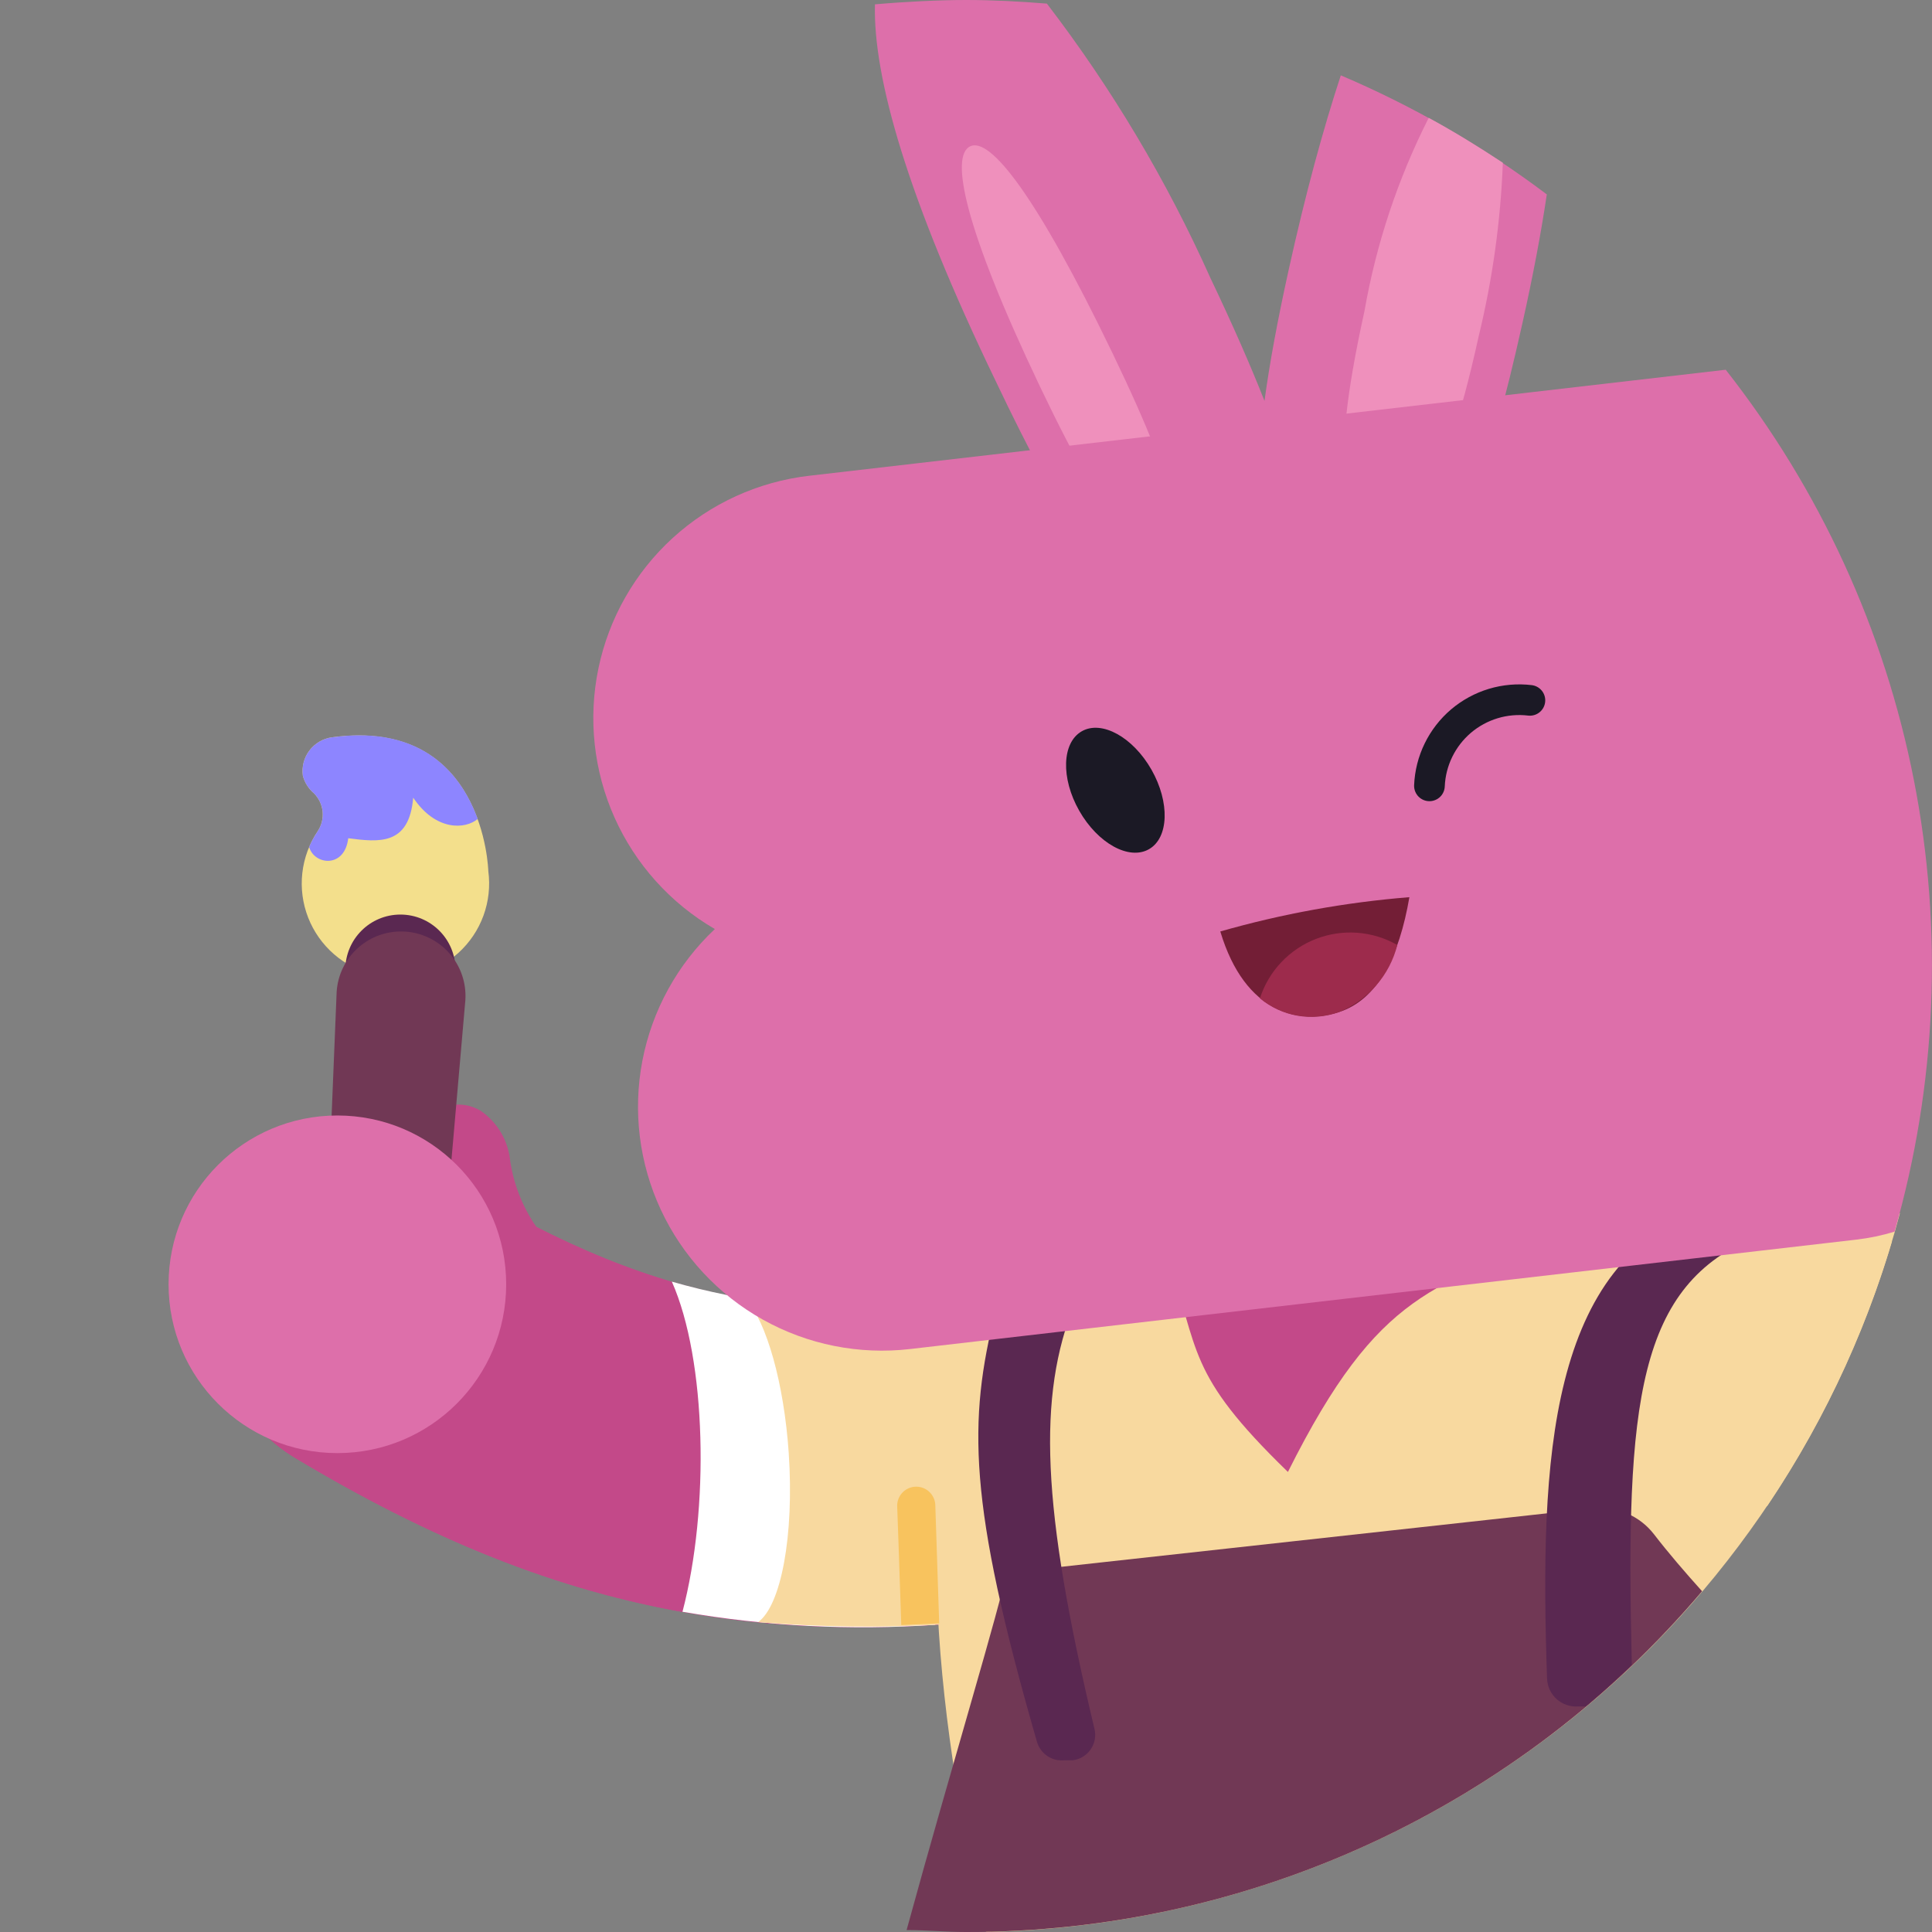 <svg width="80" height="80" viewBox="0 0 80 80" fill="none" xmlns="http://www.w3.org/2000/svg"><rect x="0" y="0" width="80" height="80" fill="#808080" stroke="none"/><g clip-path="url(#clip0)"><path d="M19.91 46C19.686 45.864 19.436 45.778 19.176 45.749C18.916 45.721 18.652 45.749 18.404 45.833C18.157 45.917 17.93 46.054 17.741 46.235C17.552 46.416 17.405 46.636 17.31 46.88L15.41 50.54L22.93 51.67C21.915 50.645 21.271 49.312 21.1 47.88C21.038 47.503 20.901 47.142 20.697 46.819C20.492 46.496 20.225 46.217 19.91 46Z" fill="#C34989"/><path d="M47.08 66.23H47.31C49.008 65.886 50.503 64.889 51.474 63.454C52.444 62.019 52.813 60.26 52.499 58.556C52.186 56.852 51.216 55.339 49.799 54.343C48.381 53.347 46.629 52.947 44.92 53.23H44.7C33.84 55.23 27.56 54.17 18.95 48.99C17.448 48.111 15.661 47.859 13.975 48.29C12.29 48.72 10.841 49.798 9.945 51.289C9.049 52.78 8.777 54.565 9.187 56.255C9.598 57.946 10.659 59.407 12.14 60.32C23.55 67.18 33 68.79 47.08 66.23Z" fill="#C34989"/><path d="M47.08 66.23H47.31C49.008 65.886 50.503 64.889 51.474 63.454C52.444 62.019 52.813 60.26 52.499 58.556C52.186 56.852 51.216 55.339 49.799 54.343C48.381 53.347 46.629 52.947 44.92 53.23H44.7C33.84 55.23 27.56 54.17 18.95 48.99C17.448 48.111 15.661 47.859 13.975 48.29C12.29 48.72 10.841 49.798 9.945 51.289C9.049 52.78 8.777 54.565 9.187 56.255C9.598 57.946 10.659 59.407 12.14 60.32C23.55 67.18 33 68.79 47.08 66.23Z" fill="#C34989"/><path d="M38.73 67.28C35.231 67.52 31.716 67.339 28.26 66.74C29.38 62.48 29.26 56.31 27.82 53.07C30.801 53.927 33.902 54.289 37 54.14L38.73 67.28Z" fill="white"/><path d="M32.66 60.17C32.46 57.24 31.74 54.77 30.89 53.77C34.89 54.45 39.23 54.22 44.7 53.23H44.92C46.629 52.947 48.381 53.347 49.799 54.343C51.216 55.339 52.186 56.852 52.499 58.556C52.812 60.26 52.444 62.019 51.474 63.454C50.503 64.889 49.008 65.886 47.31 66.23H47.08C41.92 67.278 36.638 67.595 31.39 67.17C32.34 66.49 32.89 63.59 32.66 60.17Z" fill="#F8D99F"/><path d="M20.22 36.07C20.303 36.693 20.234 37.327 20.018 37.917C19.802 38.507 19.445 39.036 18.98 39.458C18.514 39.88 17.953 40.183 17.344 40.34C16.736 40.497 16.098 40.504 15.486 40.36C14.874 40.217 14.306 39.926 13.832 39.514C13.357 39.102 12.989 38.581 12.76 37.996C12.532 37.411 12.448 36.778 12.518 36.154C12.588 35.529 12.808 34.931 13.16 34.41C13.317 34.171 13.387 33.886 13.358 33.602C13.329 33.317 13.202 33.052 13 32.85C12.776 32.659 12.615 32.405 12.54 32.12C12.515 31.936 12.526 31.749 12.573 31.57C12.62 31.39 12.702 31.221 12.815 31.074C12.927 30.926 13.068 30.802 13.228 30.709C13.389 30.615 13.566 30.555 13.75 30.53C20.07 29.68 20.22 36.07 20.22 36.07Z" fill="#F3DF8C"/><path d="M19.78 33.91C19.28 34.34 18.05 34.43 17.11 33.03C16.94 35.03 15.68 34.87 14.42 34.71C14.27 35.97 13.01 35.82 12.8 35.07C12.9 34.84 13.021 34.619 13.16 34.41C13.317 34.171 13.387 33.886 13.358 33.602C13.329 33.317 13.202 33.052 13 32.85C12.776 32.659 12.615 32.405 12.54 32.12C12.515 31.936 12.526 31.749 12.573 31.569C12.62 31.39 12.702 31.221 12.815 31.074C12.927 30.926 13.068 30.802 13.228 30.709C13.389 30.615 13.566 30.555 13.75 30.53C17.58 30 19.14 32.15 19.78 33.91Z" fill="#8D85FF"/><path d="M16.58 42.43C17.839 42.43 18.86 41.409 18.86 40.15C18.86 38.891 17.839 37.87 16.58 37.87C15.321 37.87 14.3 38.891 14.3 40.15C14.3 41.409 15.321 42.43 16.58 42.43Z" fill="#5A2851"/><path d="M13.23 58.49L13.94 41.07C13.985 40.363 14.309 39.703 14.841 39.235C15.104 39.004 15.41 38.826 15.742 38.713C16.074 38.599 16.425 38.553 16.775 38.575C17.125 38.597 17.467 38.688 17.782 38.843C18.097 38.998 18.378 39.212 18.61 39.476C18.841 39.739 19.019 40.045 19.132 40.377C19.245 40.709 19.292 41.06 19.27 41.41L18.27 52.89L13.23 58.49Z" fill="#713855"/><path d="M13.97 60.17C17.831 60.17 20.96 57.041 20.96 53.18C20.96 49.319 17.831 46.19 13.97 46.19C10.11 46.19 6.98 49.319 6.98 53.18C6.98 57.041 10.11 60.17 13.97 60.17Z" fill="#DD6FAA"/><path d="M40.59 53.39C37.4 61.16 39 72.27 40.83 80C49.305 79.824 57.505 76.96 64.247 71.821C70.989 66.683 75.924 59.535 78.34 51.41C77.98 50.41 77.6 49.41 77.19 48.34L40.59 53.39Z" fill="#F8D99F"/><path d="M65 50.85C64.637 51.638 64.434 52.491 64.401 53.358C64.368 54.225 64.506 55.09 64.808 55.904C65.11 56.718 65.569 57.464 66.16 58.1C66.751 58.736 67.461 59.249 68.25 59.61C69.938 60.441 71.581 61.363 73.17 62.37C75.668 58.662 77.528 54.562 78.67 50.24C75.87 48.58 73.94 47.68 73.77 47.6C72.176 46.87 70.357 46.802 68.713 47.411C67.069 48.02 65.733 49.257 65 50.85Z" fill="#F8D99F"/><path d="M55.52 3.12C54.79 5.34 54.06 8.01 53.36 11.18C52.9 13.26 52.57 15.05 52.36 16.6C51.78 15.13 51.05 13.46 50.12 11.51C48.312 7.473 46.04 3.661 43.35 0.15C42.24 0.06 41.13 0 40 0C38.87 0 37.47 0.07 36.23 0.18C36.15 3.18 37.56 8.18 41.23 15.78C46.88 27.67 49.52 28.06 52 26.88C52.534 26.658 53.01 26.316 53.39 25.88C53.876 26.256 54.446 26.509 55.05 26.62C57.71 27.2 60.19 26.22 63.05 13.34C63.48 11.41 63.81 9.66 64.05 8.05C61.418 6.065 58.554 4.41 55.52 3.12Z" fill="#DD6FAA"/><path d="M56.5 12.88C54.93 20.01 55.81 21.05 57.11 21.34C58.41 21.63 59.66 21.05 61.23 13.92C61.802 11.566 62.137 9.161 62.23 6.74C61.23 6.08 60.23 5.46 59.16 4.88C57.883 7.401 56.986 10.097 56.5 12.88Z" fill="#EF90BC"/><path d="M43.06 16C46.21 22.59 47.25 23 48.06 22.61C48.87 22.22 49.21 21.14 46.06 14.61C42.91 8.08 41 5.66 40.17 6.06C39.34 6.46 39.91 9.39 43.06 16Z" fill="#EF90BC"/><path d="M66 62.45L41.66 65.13C41.47 66.35 39.4 73.13 37.54 79.92C38.35 79.92 39.17 80 40 80C45.801 80.007 51.534 78.747 56.798 76.31C62.062 73.873 66.731 70.317 70.48 65.89C69.77 65.1 69.08 64.3 68.48 63.52C68.189 63.148 67.81 62.856 67.376 62.669C66.943 62.482 66.47 62.407 66 62.45Z" fill="#713855"/><path d="M65 50.85C59.41 53.35 57.14 53.33 53.33 60.95C49.06 56.81 49.71 55.95 48.33 52.06L65 50.85Z" fill="#C34989"/><path d="M41.22 54.3L44.49 54C42.96 57.81 43.12 62.38 45.32 71.59C45.355 71.736 45.359 71.888 45.331 72.035C45.303 72.182 45.244 72.322 45.158 72.445C45.072 72.568 44.961 72.671 44.832 72.748C44.703 72.824 44.559 72.873 44.41 72.89H44.07C43.823 72.914 43.575 72.852 43.368 72.713C43.162 72.574 43.011 72.368 42.94 72.13C40.07 62.18 40.09 58.84 41.22 54.3Z" fill="#5A2851"/><path d="M72.75 51.19L70.65 50C64.12 52.25 63.75 60.38 64.06 69.5C64.065 69.662 64.103 69.821 64.171 69.969C64.239 70.116 64.337 70.247 64.457 70.356C64.578 70.464 64.719 70.547 64.873 70.599C65.026 70.652 65.188 70.672 65.35 70.66H65.66C66.32 70.11 66.95 69.53 67.57 68.94C67.3 58 67.81 53.21 72.75 51.19Z" fill="#5A2851"/><path d="M71.46 15.31L33.51 19.7C31.402 19.943 29.424 20.845 27.856 22.276C26.289 23.707 25.213 25.596 24.78 27.674C24.347 29.752 24.58 31.913 25.445 33.851C26.311 35.789 27.764 37.405 29.6 38.47C28.053 39.925 27.003 41.831 26.601 43.917C26.199 46.003 26.465 48.162 27.361 50.088C28.257 52.014 29.738 53.609 31.592 54.645C33.446 55.681 35.58 56.106 37.69 55.86L76.87 51.33C77.406 51.267 77.934 51.157 78.45 51C80.193 44.92 80.468 38.513 79.251 32.307C78.034 26.1 75.36 20.271 71.45 15.3L71.46 15.31Z" fill="#DD6FAA"/><path d="M47.575 35.164C48.401 34.694 48.447 33.22 47.68 31.871C46.912 30.522 45.62 29.81 44.795 30.28C43.969 30.75 43.922 32.224 44.69 33.573C45.458 34.921 46.749 35.634 47.575 35.164Z" fill="#1B1925"/><path d="M50.53 38.57C53.087 37.839 55.709 37.363 58.36 37.15C57.94 39.59 57.06 41.39 55.44 41.91C53.82 42.43 51.56 42 50.53 38.57Z" fill="#731E36"/><path d="M55.44 41.91C54.892 42.107 54.303 42.158 53.729 42.059C53.156 41.959 52.618 41.711 52.17 41.34C52.349 40.783 52.65 40.273 53.051 39.848C53.452 39.422 53.943 39.091 54.488 38.88C55.034 38.668 55.619 38.58 56.203 38.624C56.786 38.667 57.352 38.84 57.86 39.13C57.703 39.751 57.402 40.326 56.982 40.809C56.561 41.292 56.033 41.669 55.44 41.91Z" fill="#9D2B4C"/><path d="M63.35 29C62.841 28.939 62.324 28.984 61.833 29.132C61.342 29.28 60.887 29.528 60.496 29.86C60.105 30.193 59.788 30.603 59.563 31.064C59.338 31.525 59.211 32.028 59.19 32.54" stroke="#1B1925" stroke-width="1.27" stroke-miterlimit="10" stroke-linecap="round"/><path d="M38.73 62.35C38.73 62.141 38.647 61.94 38.498 61.791C38.35 61.643 38.149 61.56 37.94 61.56C37.73 61.56 37.529 61.643 37.381 61.791C37.233 61.94 37.15 62.141 37.15 62.35C37.15 62.35 37.23 64.52 37.32 67.29L38.89 67.22L38.73 62.35Z" fill="#F8C35E"/></g><defs><clipPath id="clip0"><rect width="80" height="80" fill="white"/></clipPath></defs></svg>